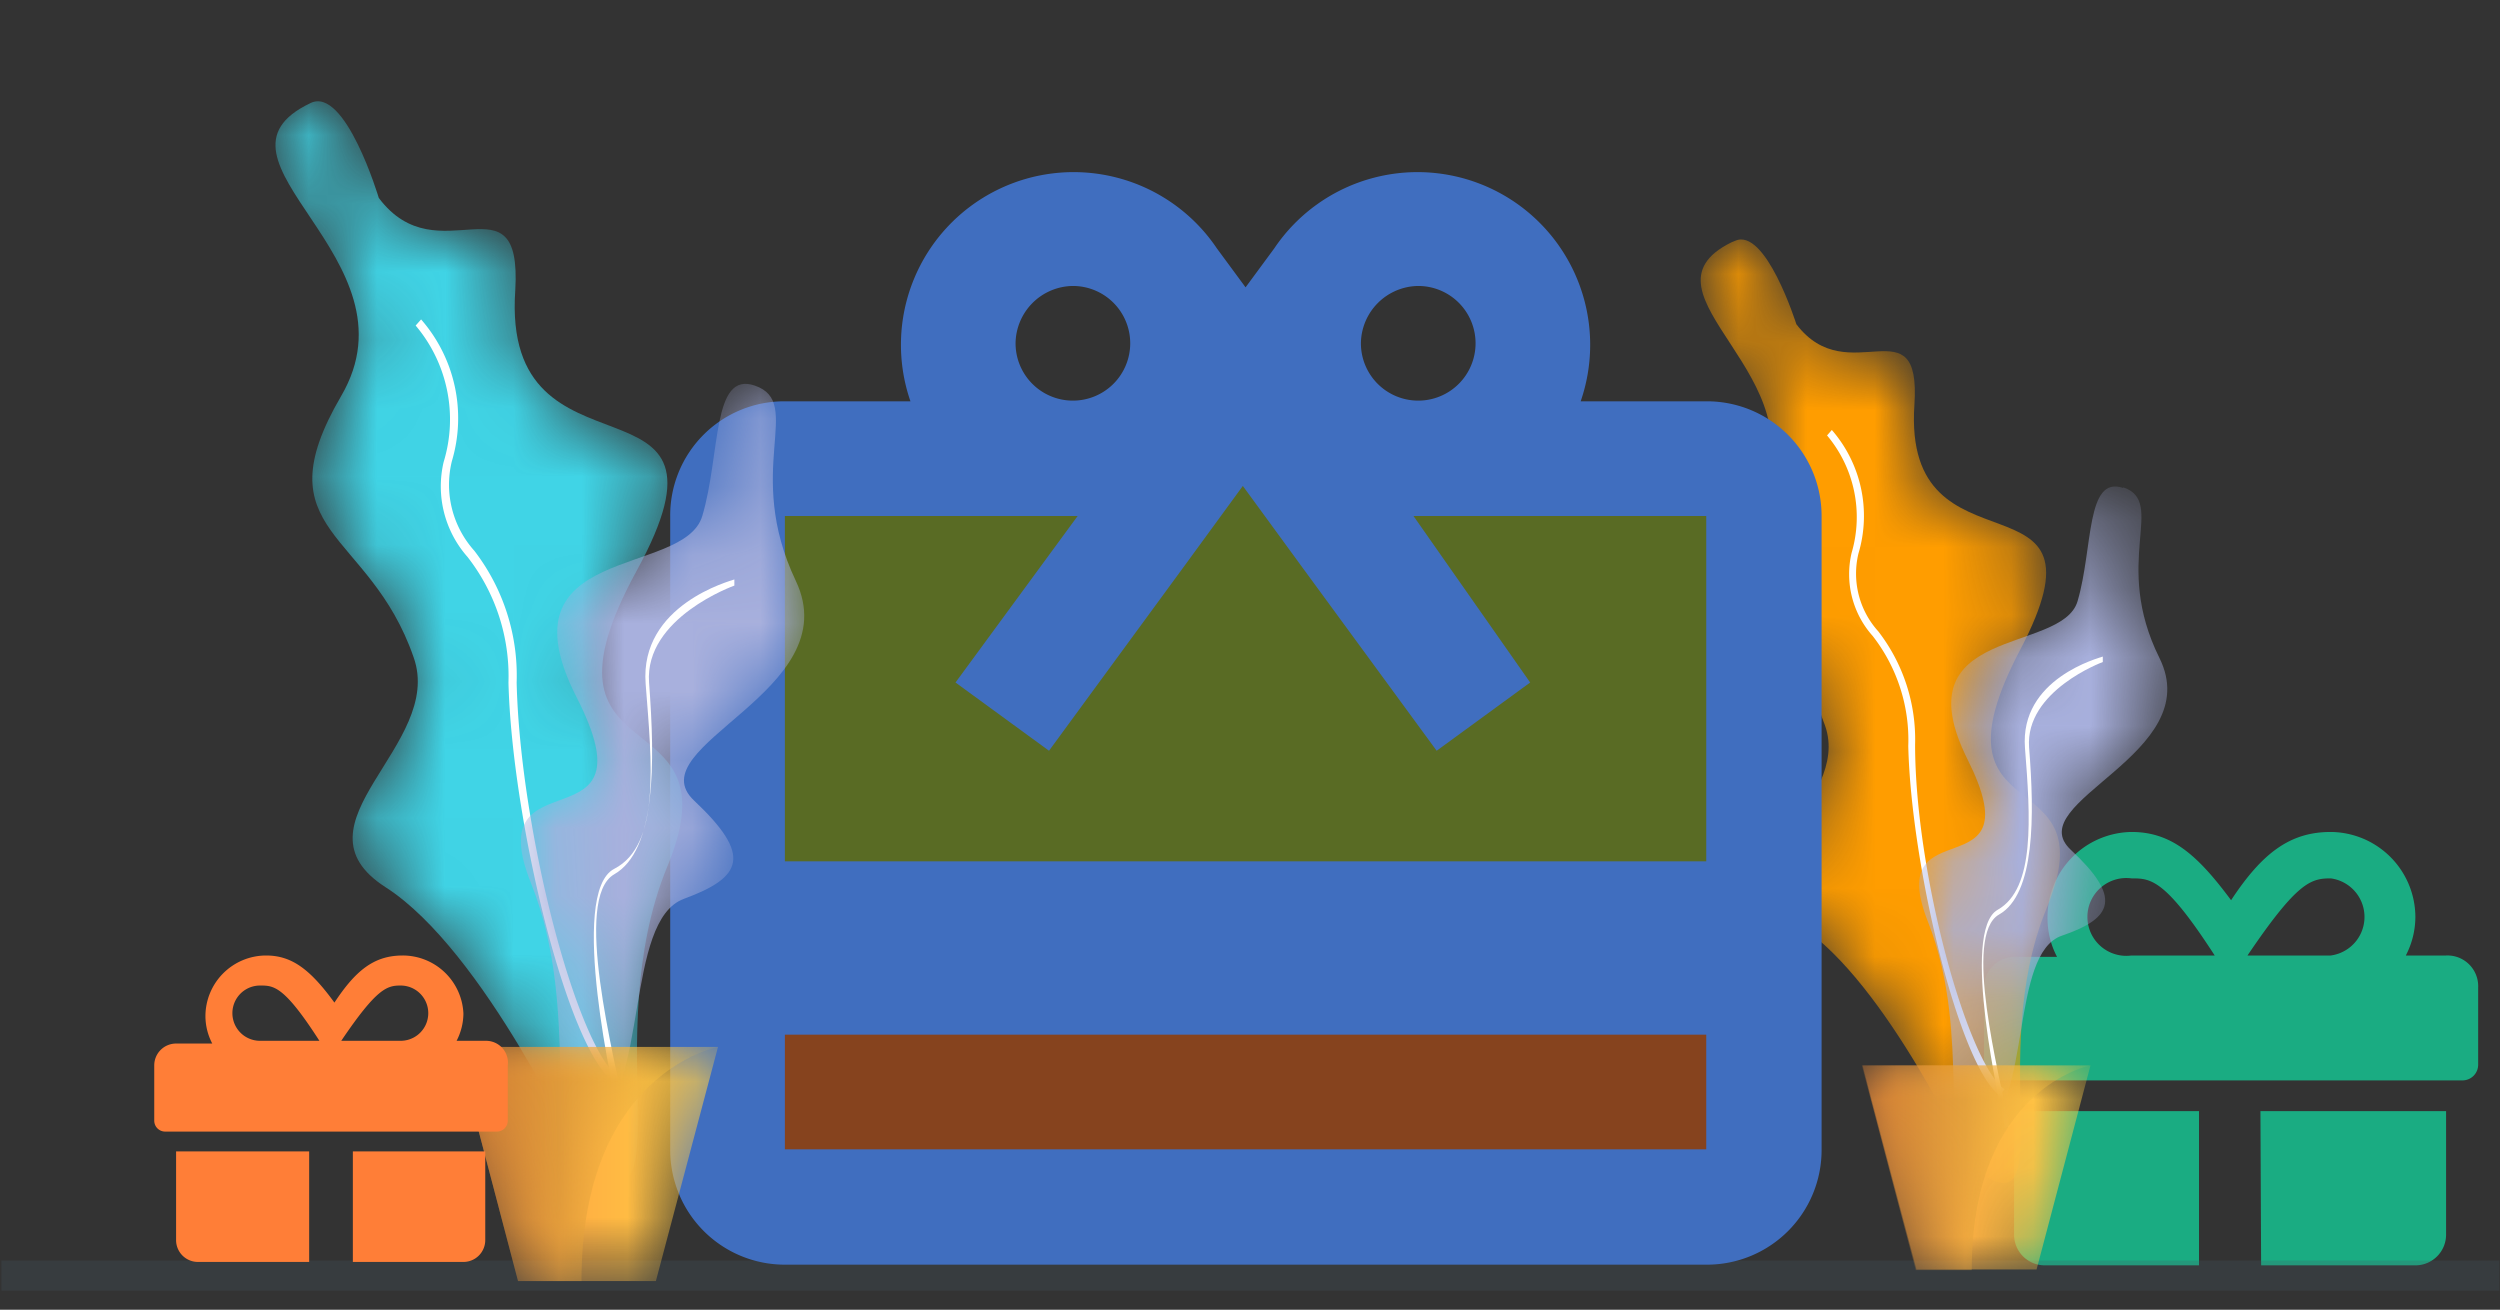 <svg id="Layer_1" data-name="Layer 1" xmlns="http://www.w3.org/2000/svg" xmlns:xlink="http://www.w3.org/1999/xlink" viewBox="0 0 36.63 19.19"><rect x="0" y="0" width="36.63" height="19.19" fill="#333333" stroke="none"/><defs><style>.cls-1{fill:#fff;}.cls-2{fill:#0feaac;opacity:0.66;}.cls-3{fill:#b3ed00;opacity:0.3;}.cls-4{fill:#ff5b00;opacity:0.41;}.cls-5{fill:#455a64;opacity:0.24;}.cls-6{mask:url(#mask);}.cls-7{fill:#ff9d00;}.cls-8{mask:url(#mask-2);}.cls-9{fill:#a8b0dd;}.cls-10{mask:url(#mask-3);}.cls-11{fill:url(#linear-gradient);}.cls-12{mask:url(#mask-4);}.cls-13{fill:url(#linear-gradient-2);}.cls-14{fill:#406ebf;}.cls-15{fill:none;}.cls-16{mask:url(#mask-5-2);}.cls-17{fill:#40d4e6;}.cls-18{mask:url(#mask-6);}.cls-19{mask:url(#mask-7-3);}.cls-20{fill:url(#linear-gradient-3);}.cls-21{mask:url(#mask-8);}.cls-22{fill:url(#linear-gradient-4);}.cls-23{fill:#ff7e37;}</style><mask id="mask" x="24.97" y="3.51" width="5.21" height="13.81" maskUnits="userSpaceOnUse"><g id="mask-5"><path id="path-4" class="cls-1" d="M25.42,3.53c.45-.21.9,1.22.9,1.22.76,1,1.83-.33,1.73,1.18-.18,2.64,3,.83,1.55,3.59s1.31,1.56.39,3.78.27,4.87-1.12,3.78c0,0-1.22-2.68-2.49-3.51s.76-1.81.36-2.94c-.57-1.64-2-1.57-1-3.33s-1.89-3-.37-3.75"/></g></mask><mask id="mask-2" x="28.12" y="7.13" width="3.62" height="9.56" maskUnits="userSpaceOnUse"><g id="mask-7"><path id="path-6" class="cls-1" d="M31.11,7.15c-.55-.19-.44.88-.67,1.66s-2.6.34-1.61,2.32-1.26.66-.58,2.38.06,3.57.79,3.1.41-2.64,1.17-2.9.88-.56.13-1.26,2-1.4,1.3-2.81.11-2.28-.53-2.5"/></g></mask><mask id="mask-3" x="27.29" y="15.61" width="3.34" height="2.99" maskUnits="userSpaceOnUse"><g id="mask-9"><polyline id="path-8" class="cls-1" points="30.63 15.61 29.84 18.6 28.08 18.6 27.29 15.61 30.63 15.61"/></g></mask><linearGradient id="linear-gradient" x1="-157.22" y1="-43.12" x2="-157.13" y2="-43.12" gradientTransform="matrix(38.65, 0, 0, -34.62, 6103.56, -1475.84)" gradientUnits="userSpaceOnUse"><stop offset="0" stop-color="#ff9240"/><stop offset="1" stop-color="#ffce45"/></linearGradient><mask id="mask-4" x="27.29" y="15.61" width="3.34" height="2.99" maskUnits="userSpaceOnUse"><g id="mask-12"><path id="path-11" class="cls-1" d="M30.63,15.61s-1.74.33-1.74,3h-.82l-.79-3h3.34"/></g></mask><linearGradient id="linear-gradient-2" x1="-157.22" y1="-43.12" x2="-157.13" y2="-43.12" gradientTransform="matrix(38.65, 0, 0, -34.62, 6103.56, -1475.84)" gradientUnits="userSpaceOnUse"><stop offset="0" stop-color="#c87331"/><stop offset="1" stop-color="#ffce45"/></linearGradient><mask id="mask-5-2" x="4.02" y="1.48" width="5.97" height="15.83" maskUnits="userSpaceOnUse"><g id="mask-5-3" data-name="mask-5"><path id="path-4-2" data-name="path-4" class="cls-1" d="M4.55,1.51c.51-.25,1,1.39,1,1.39.87,1.16,2.1-.38,2,1.35-.21,3,3.48,1,1.78,4.11s1.5,1.79.45,4.33S10.09,18.27,8.5,17c0,0-1.4-3.07-2.85-4s.87-2.08.41-3.37C5.41,7.75,3.82,7.82,5,5.8S2.8,2.34,4.55,1.51"/></g></mask><mask id="mask-6" x="7.64" y="5.63" width="4.15" height="10.95" maskUnits="userSpaceOnUse"><g id="mask-7-2" data-name="mask-7"><path id="path-6-2" data-name="path-6" class="cls-1" d="M11.06,5.65c-.63-.22-.5,1-.77,1.91s-3,.39-1.84,2.66S7,11,7.78,12.94s.07,4.08.9,3.55.47-3,1.34-3.32,1-.64.15-1.44,2.26-1.6,1.49-3.22.13-2.61-.6-2.86"/></g></mask><mask id="mask-7-3" x="6.69" y="15.34" width="3.83" height="3.43" maskUnits="userSpaceOnUse"><g id="mask-9-2" data-name="mask-9"><polyline id="path-8-2" data-name="path-8" class="cls-1" points="10.52 15.34 9.61 18.77 7.59 18.77 6.69 15.34 10.52 15.34"/></g></mask><linearGradient id="linear-gradient-3" x1="-157.75" y1="-43.12" x2="-157.65" y2="-43.12" xlink:href="#linear-gradient"/><mask id="mask-8" x="6.69" y="15.34" width="3.83" height="3.43" maskUnits="userSpaceOnUse"><g id="mask-12-2" data-name="mask-12"><path id="path-11-2" data-name="path-11" class="cls-1" d="M10.52,15.34s-2,.37-2,3.43H7.59l-.9-3.43h3.83"/></g></mask><linearGradient id="linear-gradient-4" x1="-157.75" y1="-43.12" x2="-157.65" y2="-43.12" xlink:href="#linear-gradient-2"/></defs><title>earned</title><path class="cls-2" d="M29.51,18.09a.45.45,0,0,0,.45.45h2.26V16.28H29.51Zm3.62.45h2.26a.45.45,0,0,0,.45-.45V16.28H33.12ZM35.84,14h-.59a1.23,1.23,0,0,0,.14-.57,1.25,1.25,0,0,0-1.24-1.24c-.59,0-1,.3-1.46,1-.49-.66-.87-1-1.46-1A1.25,1.25,0,0,0,30,13.45a1.21,1.21,0,0,0,.14.57h-.62a.45.45,0,0,0-.45.45V15.6a.23.23,0,0,0,.23.23h6.78a.23.23,0,0,0,.23-.23V14.47A.45.45,0,0,0,35.84,14Zm-4.61,0a.57.57,0,1,1,0-1.13c.28,0,.49,0,1.22,1.13Zm2.91,0H32.93c.73-1.08.93-1.13,1.22-1.13a.57.57,0,0,1,0,1.13Z"/><rect class="cls-3" x="11.38" y="7.06" width="14.36" height="6.48"/><rect class="cls-4" x="11.38" y="14.82" width="14.36" height="2.31"/><rect class="cls-5" x="0.02" y="18.47" width="36.6" height="0.44"/><g id="Group-9"><g class="cls-6"><path id="Fill-7" class="cls-7" d="M25.42,3.53c.45-.21.9,1.22.9,1.22.76,1,1.83-.33,1.73,1.18-.18,2.64,3,.83,1.55,3.59s1.31,1.56.39,3.78.27,4.87-1.12,3.78c0,0-1.22-2.68-2.49-3.51s.76-1.81.36-2.94c-.57-1.64-2-1.57-1-3.33s-1.89-3-.37-3.75"/></g></g><path id="Fill-10" class="cls-1" d="M29.31,16.06c-.6-.42-1.31-3.38-1.35-5.13a2.48,2.48,0,0,0-.52-1.61,1.36,1.36,0,0,1-.31-1.22,1.86,1.86,0,0,0-.36-1.72l.07-.08a1.92,1.92,0,0,1,.39,1.81,1.26,1.26,0,0,0,.29,1.14,2.59,2.59,0,0,1,.54,1.66c0,1.89.77,4.67,1.31,5.05l-.06.08"/><g id="Group-19"><g class="cls-8"><path id="Fill-17" class="cls-9" d="M31.11,7.15c-.55-.19-.44.88-.67,1.66s-2.6.34-1.61,2.32-1.26.66-.58,2.38.06,3.57.79,3.1.41-2.64,1.17-2.9.88-.56.13-1.26,2-1.4,1.3-2.81.11-2.28-.53-2.5"/></g></g><path id="Fill-20" class="cls-1" d="M29.38,16.53c-.07-.3-.66-2.89-.11-3.2s.48-1.35.4-2.37,1.09-1.32,1.14-1.34l0,.08s-1.14.42-1.08,1.25c.08,1,.09,2.15-.44,2.45s0,2.32.15,3.11l-.09,0"/><g id="Group-23"><g class="cls-10"><polyline id="Fill-21" class="cls-11" points="30.63 15.61 29.84 18.6 28.08 18.6 27.29 15.61 30.63 15.61"/></g></g><g id="Group-26"><g class="cls-12"><path id="Fill-24" class="cls-13" d="M30.63,15.61s-1.74.33-1.74,3h-.82l-.79-3h3.34"/></g></g><path class="cls-14" d="M25,5.88H23.16a2.53,2.53,0,0,0-4.49-2.24l-.42.57-.42-.57a2.53,2.53,0,0,0-4.49,2.24H11.5A1.67,1.67,0,0,0,9.82,7.56v9.28a1.68,1.68,0,0,0,1.69,1.69H25a1.68,1.68,0,0,0,1.69-1.69V7.56A1.68,1.68,0,0,0,25,5.88ZM20.78,4.19a.84.84,0,1,1-.84.84A.85.85,0,0,1,20.78,4.19Zm-5.06,0a.84.84,0,1,1-.84.84A.85.85,0,0,1,15.72,4.19ZM25,16.84H11.5V15.16H25Zm0-4.22H11.5V7.56h4.29L14,10l1.37,1,2-2.73.84-1.15.84,1.15,2,2.73,1.37-1L20.71,7.56H25Z"/><path class="cls-15" d="M8.38.63H28.63V20.88H8.38Z"/><g id="Group-9-2" data-name="Group-9"><g class="cls-16"><path id="Fill-7-2" data-name="Fill-7" class="cls-17" d="M4.55,1.51c.51-.25,1,1.39,1,1.39.87,1.16,2.1-.38,2,1.35-.21,3,3.48,1,1.78,4.11s1.5,1.79.45,4.33S10.09,18.27,8.5,17c0,0-1.4-3.07-2.85-4s.87-2.08.41-3.37C5.41,7.75,3.82,7.82,5,5.8S2.8,2.34,4.55,1.51"/></g></g><path id="Fill-10-2" data-name="Fill-10" class="cls-1" d="M9,15.86C8.31,15.38,7.5,12,7.45,10a2.84,2.84,0,0,0-.6-1.84,1.56,1.56,0,0,1-.35-1.39,2.13,2.13,0,0,0-.41-2l.08-.09a2.2,2.2,0,0,1,.45,2.08,1.45,1.45,0,0,0,.33,1.31A3,3,0,0,1,7.57,10c.05,2.16.88,5.35,1.5,5.79L9,15.86"/><g id="Group-19-2" data-name="Group-19"><g class="cls-18"><path id="Fill-17-2" data-name="Fill-17" class="cls-9" d="M11.06,5.65c-.63-.22-.5,1-.77,1.91s-3,.39-1.84,2.66S7,11,7.78,12.94s.07,4.08.9,3.55.47-3,1.34-3.32,1-.64.15-1.44,2.26-1.6,1.49-3.22.13-2.61-.6-2.86"/></g></g><path id="Fill-20-2" data-name="Fill-20" class="cls-1" d="M9.08,16.4C9,16.06,8.32,13.08,9,12.73s.55-1.55.46-2.71,1.25-1.51,1.3-1.53l0,.09S9.44,9.05,9.51,10c.09,1.19.1,2.46-.51,2.81s0,2.66.17,3.56l-.1,0"/><g id="Group-23-2" data-name="Group-23"><g class="cls-19"><polyline id="Fill-21-2" data-name="Fill-21" class="cls-20" points="10.52 15.34 9.61 18.77 7.59 18.77 6.69 15.34 10.52 15.34"/></g></g><g id="Group-26-2" data-name="Group-26"><g class="cls-21"><path id="Fill-24-2" data-name="Fill-24" class="cls-22" d="M10.52,15.34s-2,.37-2,3.43H7.59l-.9-3.43h3.83"/></g></g><path class="cls-23" d="M2.58,18.17a.32.32,0,0,0,.32.32H4.53V16.87H2.58Zm2.59.32H6.79a.32.32,0,0,0,.32-.32v-1.3H5.17Zm1.94-3.24H6.69a.88.88,0,0,0,.1-.4A.89.89,0,0,0,5.9,14c-.42,0-.69.22-1,.69-.35-.48-.62-.69-1-.69a.89.89,0,0,0-.89.89.87.87,0,0,0,.1.4H2.58a.32.32,0,0,0-.32.32v.81a.16.16,0,0,0,.16.16H7.28a.16.16,0,0,0,.16-.16v-.81A.32.32,0,0,0,7.12,15.25Zm-3.3,0a.4.4,0,0,1,0-.81c.2,0,.35,0,.87.81Zm2.09,0H5c.52-.77.67-.81.87-.81a.4.4,0,0,1,0,.81Z"/></svg>